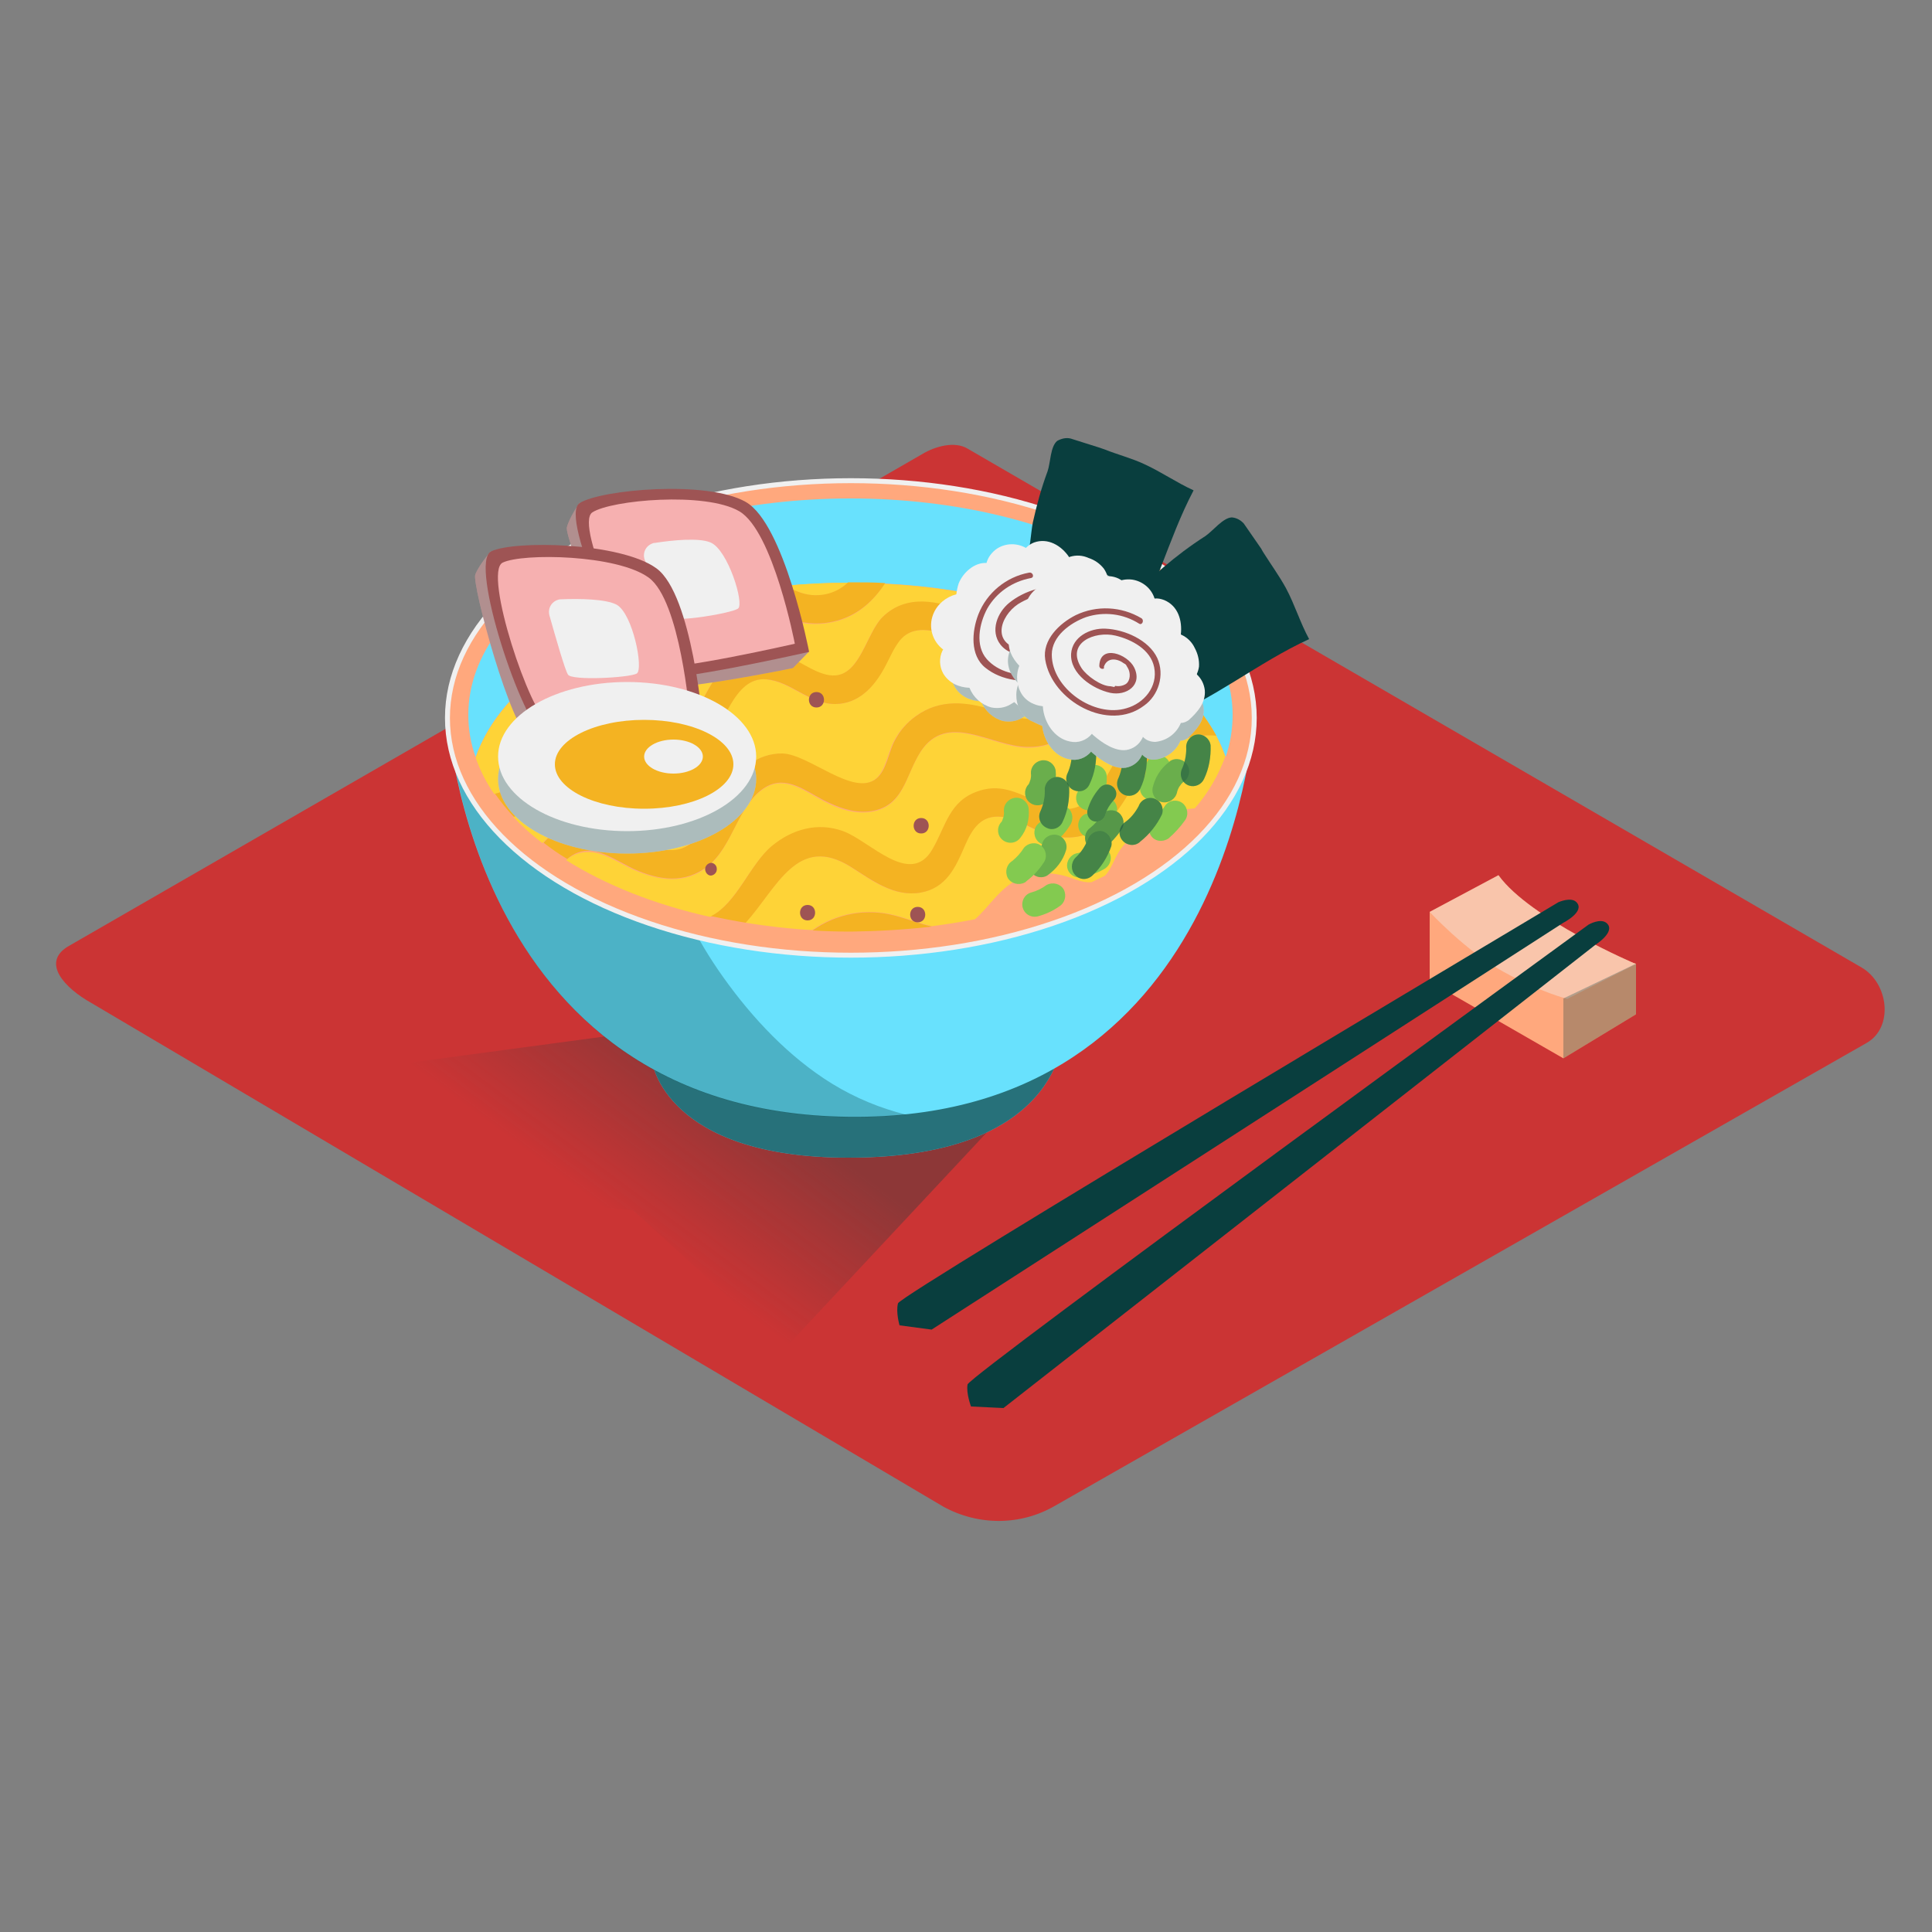 <svg transform="scale(1)" version="1.1" id="Layer_1" xmlns="http://www.w3.org/2000/svg" xmlns:xlink="http://www.w3.org/1999/xlink" x="0px" y="0px" viewBox="0 0 500 500" xml:space="preserve" class="show_show__wrapper__graphic__5Waiy "><rect x="0" y="0" width="500" height="500" fill="#808080" stroke="none"/><title>React</title><style type="text/css">
	.st0{fill:#cb3434;}
	.st1{opacity:0.32;fill:url(#SVGID_1_);enable-background:new    ;}
	.st2{fill:#68E1FD;}
	.st3{opacity:0.68;fill:#093E3E;enable-background:new    ;}
	.st4{opacity:0.29;fill:#093E3E;enable-background:new    ;}
	.st5{fill:#FFA87D;stroke:#F0F0F0;stroke-width:1.28;stroke-miterlimit:10;}
	.st6{fill:none;}
	.st7{fill:#FED337;}
	.st8{fill:#F4B322;}
	.st9{fill:#9E5454;}
	.st10{fill:#F6B0B0;}
	.st11{fill:#F0F0F0;}
	.st12{fill:#83CA50;}
	.st13{opacity:0.2;fill:#093E3E;enable-background:new    ;}
	.st14{opacity:0.5;fill:#093E3E;enable-background:new    ;}
	.st15{fill:#093E3E;}
	.st16{fill:#FFA87D;}
	.st17{opacity:0.4;fill:#F0F0F0;enable-background:new    ;}
</style><g id="background"><path class="st0" d="M244.1,389.9L23.7,259.6c-7-3.9-13-10.4-6.2-14.6l221.2-127.5c3.3-2,8.4-3.4,11.7-1.4l231.4,134.3
		c7,4.1,8.3,15.5,1.3,19.5L273.2,389.6C264.2,394.9,253.2,394.9,244.1,389.9z"></path><linearGradient id="SVGID_1_" gradientUnits="userSpaceOnUse" x1="178.144" y1="231.317" x2="150.315" y2="193.747" gradientTransform="matrix(1 0 0 -1 0 502)"><stop offset="0" style="stop-color: rgb(9, 62, 62);"></stop><stop offset="1" style="stop-color: rgb(9, 62, 62); stop-opacity: 0;"></stop></linearGradient><path class="st1" d="M134.4,307c6,1.8,12,3.6,18.1,4.9c3.7,0.7,7.5,1.1,11.3,1.3l39.3,35.8l54.6-58.4l-77.1-25.6L77.9,278.8
		C87.8,286,122.8,303.4,134.4,307z"></path></g><g id="ramen"><path class="st2" d="M168.8,274.9c0,0,3.4,24.7,50.8,24.7c57.5,0,55.8-34,55.8-34"></path><path class="st3" d="M168.8,274.9c0,0,3.4,24.7,50.8,24.7c57.5,0,55.8-34,55.8-34"></path><path class="st2" d="M115.8,185c0,0,5.5,106.2,108.6,104c95.1-2.1,100.2-104,100.2-104H115.8z"></path><path class="st4" d="M215.4,280.5c-11.2-6.9-20.7-17-28.3-27.7c-14.1-19.8-21.2-43.5-22.1-67.6h-49.1c0,0,5.5,106.2,108.6,103.9
		c3.5-0.1,6.8-0.3,10.1-0.6C227.7,286.8,221.3,284.1,215.4,280.5z"></path><ellipse class="st5" cx="220.2" cy="185.8" rx="104.4" ry="61.4"></ellipse><path class="st2" d="M220.2,150.8c48,0,88.1,19.4,97,45.1c1.2-3.5,1.8-7.2,1.8-10.9c0-30.9-44.3-56-98.9-56s-98.9,25.1-98.9,56
		c0,3.7,0.6,7.4,1.9,10.9C132.1,170.2,172.1,150.8,220.2,150.8z"></path><path class="st6" d="M252.3,238c-3.6,0.7-7.3,1.3-11.1,1.8C245.1,240.6,248.9,240.7,252.3,238z"></path><path class="st7" d="M151.2,213c7.9-0.3,13.6,6,21.1,7c8.6,1.2,11.5-9.6,15.2-15.3c3.4-5.2,8.3-9.7,14.8-9.6
		c6.9,0.1,18.4,11.3,24.3,6.5c2.6-2.1,3.2-7,4.8-9.9c1.3-2.5,3.2-4.6,5.5-6.3c6.2-4.5,13.2-3.8,20.1-1.5c3.8,1.2,9.1,3.6,13,1.4
		s3.4-8.1,4.6-11.7c1.5-4.2,4.3-7.8,8-10.2c-2.6-1.2-5.3-2.3-8.1-3.4c-1,2.1-2.4,4-4.2,5.5c-6.8,5.8-15.3,2.9-22.6-0.1
		c-4.7-1.9-10.8-4.3-14.8,0.2c-1.9,2.1-2.9,4.9-4.2,7.4c-2.7,4.9-6.6,9.2-12.6,9.2c-6.7,0.1-11.5-5.8-17.9-6.4
		c-8.6-0.7-10.8,12.5-15.9,17.4c-4.7,4.3-11.4,5.8-17.6,3.9c-3.1-1-5.4-3-7.9-5c-4.8-3.8-10.6-2.9-12.8,3.2
		c-2.3,6.5-3.4,12.2-10.1,15.6c-0.4,0.2-0.7,0.3-1.1,0.5c2.4,2.5,4.9,4.8,7.6,6.8C143.3,215.1,147.1,213.2,151.2,213z"></path><path class="st7" d="M134.5,201.1c2.4-3.6,2.2-8.4,4.4-12.1c3.8-5.8,11.1-8.2,17.6-5.7c3.9,1.6,6.3,5.4,10.2,6.8
		c5.4,1.9,10.2-0.9,13-5.4c4.1-6.5,6.8-15,15.6-16.1c2.9-0.3,5.9,0.2,8.6,1.5c3.6,1.5,8.1,5.2,12.2,4.8c6.5-0.5,8.2-11.1,12.2-15.1
		c6.2-6.1,14.5-4.2,21.7-1.3c4.9,2,11.6,5.5,16.2,0.9c0.5-0.5,0.9-1.1,1.3-1.7c-12.5-3.8-25.5-6-38.6-6.6c-2.9,4.4-6.6,8-12.1,9.6
		c-4,1.1-8.3,1.1-12.2-0.2c-4.6-1.5-9.1-6.9-14.2-5.9c-5.7,1.2-9,8.2-12.8,11.9c-2.9,2.8-6.4,4.9-10.2,6.2c-7.3,2.4-15.3,1.5-22-2.4
		c-11.1,7.2-19,16.1-22.3,25.8c1.2,3.4,2.8,6.5,4.8,9.4C130.7,204.8,133,203.3,134.5,201.1z"></path><path class="st7" d="M219.5,150.8c-5.6,0-11.1,0.3-16.4,0.8c1.2,0.6,2.4,1.2,3.6,1.6C211.1,155,216.1,154.1,219.5,150.8z"></path><path class="st7" d="M170,163.3c2.6-1.9,4.9-4.3,6.9-6.9c-8.1,2.2-16,5.2-23.5,9.1C159,167.3,165.1,166.5,170,163.3z"></path><path class="st7" d="M199.8,219c5.3-4.3,11.9-6.2,18.4-3.8c6.8,2.5,17.4,14.6,23.1,4.7c3.5-6,4.3-12.4,11.7-15
		c8.2-2.9,13.4,3,20.9,4.4c9.9,1.9,12.7-11,18-16.9c4.6-5.2,11.1-8.5,18-9.1c-5.4-6.4-11.9-11.7-19.2-15.7c-1.4,0.4-2.8,1-4,1.8
		c-4.4,3-5.2,7.3-6.3,12.1c-1.7,7.5-6.7,12.1-14.6,12c-9.4-0.2-20.8-9.5-27.7,1.3c-4,6.3-4.2,14.4-13.4,15.4c-4.1,0.4-8-1-11.6-2.9
		c-4.7-2.4-9.8-6.7-15.1-3.4c-7.1,4.3-8.3,15.2-14.9,20.4c-5.8,4.7-12.7,3.6-19.1,0.8c-3.6-1.6-7.4-4.4-11.4-4.6
		c-2.2-0.1-4.4,0.6-6.1,2.1c10.2,6.4,22.9,11.5,37.3,14.7C190.6,233.9,194.1,223.6,199.8,219z"></path><path class="st7" d="M300.5,194.3c-6.5,4.8-8.2,13.1-14.1,18.4c-4.6,4.2-10.4,5-16.1,3c-3.7-1.3-7.2-3.8-11.1-4.3
		c-5.4-0.6-7.7,3.1-9.6,7.5c-2.4,5.6-4.8,10.9-11.4,12.1c-6.9,1.2-12.5-3.1-18-6.6c-13.9-8.8-19.1,5.4-27.3,14.4
		c5.7,0.9,11.5,1.6,17.3,1.9c6.2-4.4,14.1-5.8,21.5-3.8c3.1,0.8,6.4,2.1,9.5,2.8c3.8-0.5,7.5-1.1,11.1-1.8c0.4-0.3,0.8-0.7,1.2-1.1
		c4.1-4.2,6.6-8.6,12.7-10.2c2.7-0.7,5.4-0.8,8.1-0.2c2.9,0.5,5.5,2.2,8.2,1.9c1.2-0.6,2.4-1.1,3.5-1.7c1.7-1.8,2.4-4.5,3.9-6.7
		c1.4-1.9,3-3.6,4.9-5c4.1-3.3,9.1-5.3,14.4-5.7c3.5-4,6.1-8.5,7.9-13.4c-0.7-1.9-1.5-3.7-2.4-5.5
		C309.7,190,304.6,191.4,300.5,194.3z"></path><path class="st8" d="M144.1,195.3c2.2-6.1,8-7,12.8-3.2c2.5,2,4.8,4,7.9,5c6.1,1.9,12.8,0.5,17.6-3.9c5.1-4.9,7.3-18.1,15.9-17.4
		c6.4,0.5,11.1,6.4,17.9,6.4c6-0.1,9.9-4.3,12.6-9.2c1.4-2.5,2.4-5.2,4.2-7.4c3.9-4.5,10.1-2.1,14.8-0.2c7.3,3,15.8,5.9,22.6,0.1
		c1.8-1.5,3.2-3.4,4.2-5.5c-2.3-0.9-4.6-1.6-7-2.4c-0.4,0.6-0.8,1.2-1.3,1.7c-4.6,4.6-11.3,1.1-16.2-0.9c-7.2-2.9-15.5-4.8-21.7,1.3
		c-4.1,4.1-5.7,14.6-12.2,15.1c-4.1,0.3-8.6-3.4-12.2-4.8c-2.7-1.2-5.6-1.7-8.6-1.5c-8.9,1.1-11.5,9.6-15.6,16.1
		c-2.9,4.5-7.6,7.3-13,5.4c-3.9-1.4-6.3-5.2-10.2-6.8c-6.5-2.5-13.8-0.1-17.6,5.8c-2.3,3.7-2,8.5-4.4,12.1c-1.5,2.2-3.9,3.8-6.5,4.3
		c1.5,2.1,3.1,4.2,4.9,6c0.4-0.2,0.8-0.3,1.1-0.5C140.8,207.4,141.9,201.8,144.1,195.3z"></path><path class="st8" d="M164.1,224.9c6.4,2.9,13.2,3.9,19.1-0.8c6.6-5.2,7.8-16.1,14.9-20.4c5.4-3.2,10.4,1,15.1,3.4
		c3.6,1.8,7.5,3.3,11.6,2.9c9.1-1,9.4-9.1,13.4-15.4c6.9-10.7,18.3-1.4,27.7-1.3c7.9,0.2,12.9-4.5,14.6-12c1.1-4.8,2-9.1,6.3-12.1
		c1.2-0.8,2.6-1.5,4-1.8c-2.5-1.4-5.2-2.8-8-4.1c-3.7,2.4-6.5,6-8,10.2c-1.2,3.6-0.9,9.6-4.6,11.7s-9.2-0.2-13-1.4
		c-6.9-2.2-13.9-3-20.1,1.5c-2.3,1.6-4.2,3.8-5.5,6.3c-1.6,2.9-2.1,7.7-4.8,9.9c-5.9,4.8-17.4-6.3-24.3-6.5
		c-6.6-0.1-11.5,4.4-14.8,9.6c-3.7,5.7-6.6,16.6-15.2,15.3c-7.5-1.1-13.2-7.3-21.1-7c-4.1,0.2-8,2.1-10.7,5.2
		c1.9,1.5,3.9,2.9,6.1,4.2c1.7-1.5,3.8-2.3,6.1-2.1C156.7,220.5,160.6,223.3,164.1,224.9z"></path><path class="st8" d="M291.9,192.3c-5.3,5.9-8.1,18.8-18,16.9c-7.5-1.4-12.7-7.3-20.9-4.4c-7.4,2.6-8.2,9-11.7,15
		c-5.7,9.9-16.2-2.2-23.1-4.7c-6.6-2.4-13.2-0.5-18.4,3.8c-5.7,4.7-9.1,14.9-15.8,18.2c2.9,0.6,5.9,1.2,9,1.7
		c8.1-9,13.4-23.2,27.3-14.4c5.4,3.4,11.1,7.8,18,6.6c6.6-1.2,9-6.5,11.4-12.1c1.9-4.4,4.2-8.1,9.6-7.5c4,0.4,7.4,3,11.1,4.3
		c5.8,2,11.5,1.2,16.1-3c5.9-5.3,7.6-13.7,14.1-18.4c4.1-3,9.1-4.4,14.2-3.9c-1.4-2.5-3-4.9-4.8-7.2
		C303,183.8,296.5,187.1,291.9,192.3z"></path><path class="st8" d="M167.6,172.5c3.8-1.2,7.3-3.4,10.2-6.2c3.8-3.7,7.1-10.7,12.8-11.9c5-1,9.6,4.4,14.2,5.9
		c4,1.3,8.2,1.4,12.2,0.2c5.4-1.6,9.2-5.2,12.1-9.6c-2.9-0.2-5.9-0.2-8.9-0.2h-0.7c-3.4,3.3-8.4,4.2-12.8,2.5
		c-1.2-0.5-2.5-1-3.6-1.6c-8.9,0.9-17.6,2.5-26.2,4.8c-2,2.6-4.3,4.9-6.9,6.9c-4.9,3.2-11,4-16.6,2.2c-2.7,1.4-5.3,2.9-7.9,4.6
		C152.2,174,160.2,174.8,167.6,172.5z"></path><path class="st8" d="M241.2,239.8c-3.2-0.7-6.4-2-9.5-2.8c-7.3-2-15.2-0.6-21.4,3.8c3.3,0.2,6.6,0.3,9.9,0.3
		C227.2,241,234.2,240.6,241.2,239.8z"></path><path class="st9" d="M238.4,211.7c-2.6,0-2.6,4,0,4S241,211.7,238.4,211.7z"></path><path class="st9" d="M211.3,179.1c-2.6,0-2.6,4,0,4S213.9,179.1,211.3,179.1z"></path><path class="st9" d="M209,234.2c-2.6,0-2.6,4,0,4S211.6,234.2,209,234.2z"></path><path class="st9" d="M237.5,234.7c-2.6,0-2.6,4,0,4S240.1,234.7,237.5,234.7z"></path><path class="st9" d="M184,223.3c-0.9,0.1-1.6,0.9-1.5,1.8c0.1,0.8,0.7,1.5,1.5,1.5c0.9-0.1,1.6-0.9,1.5-1.8
		C185.5,224,184.8,223.3,184,223.3z"></path><path class="st10" d="M150,130.1c0,0-2.7,3.9-3.3,6.4s13.4,38.8,19.1,41.1s39.4-4.7,39.4-4.7s4.1-4.2,4.1-4.2"></path><path class="st4" d="M150,130.1c0,0-2.7,3.9-3.3,6.4s13.4,38.8,19.1,41.1s39.4-4.7,39.4-4.7s4.1-4.2,4.1-4.2"></path><path class="st9" d="M209.4,168.7c0,0-6.4-33.1-16.4-38.8s-37.5-3.2-43,0.3s13.1,43.9,18.6,45.2S209.4,168.7,209.4,168.7z"></path><path class="st10" d="M205.7,166.6c0,0-5.6-29.2-14.4-34.3s-33.1-2.9-38,0.3s11.6,38.7,16.4,39.9S205.7,166.6,205.7,166.6z"></path><path class="st11" d="M166.9,145c-0.7-1.7,0.1-3.6,1.8-4.3c0.2-0.1,0.5-0.2,0.8-0.2c4.5-0.7,11.4-1.4,14.4-0.1
		c4.5,1.9,8.8,15.9,7.1,17.1s-16.4,3.7-17.7,2.2C172.4,158.6,168.9,150.1,166.9,145z"></path><path class="st10" d="M127,142.7c0,0-3.1,3.6-4,6s9.1,40.1,14.6,43s39.7-0.4,39.7-0.4s4.5-3.7,4.5-3.7"></path><path class="st4" d="M127,142.7c0,0-3.1,3.6-4,6s9.1,40.1,14.6,43s39.7-0.4,39.7-0.4s4.5-3.7,4.5-3.7"></path><path class="st9" d="M181.9,187.5c0,0-2.7-33.6-12-40.4s-36.9-7.3-42.8-4.4s8.3,45.1,13.5,47S181.9,187.5,181.9,187.5z"></path><path class="st10" d="M178.5,185.1c0,0-2.4-29.6-10.6-35.6s-32.6-6.4-37.8-3.9s7.3,39.8,11.9,41.4S178.5,185.1,178.5,185.1z"></path><path class="st11" d="M142.2,159.3c-0.5-1.8,0.5-3.6,2.3-4.1c0.3-0.1,0.5-0.1,0.8-0.1c4.6-0.2,11.5-0.1,14.3,1.4
		c4.2,2.4,7,16.7,5.2,17.8s-16.8,1.9-17.8,0.3C146.2,173.4,143.7,164.6,142.2,159.3z"></path><ellipse class="st11" cx="162.3" cy="201.6" rx="33.4" ry="19.3"></ellipse><ellipse class="st4" cx="162.3" cy="201.6" rx="33.4" ry="19.3"></ellipse><ellipse class="st11" cx="162.3" cy="195.8" rx="33.4" ry="19.3"></ellipse><ellipse class="st8" cx="166.7" cy="197.8" rx="23.1" ry="11.5"></ellipse><ellipse class="st11" cx="174.3" cy="195.8" rx="7.6" ry="4.4"></ellipse><path class="st12" d="M306.6,212.4c1.1-1.4,0.8-3.4-0.5-4.5c-1.4-1.1-3.4-0.9-4.5,0.5c-0.8,1.3-1.8,2.4-3,3.4c-1.4,1-1.7,3-0.7,4.5
		s3,1.7,4.5,0.7C304,215.6,305.4,214.1,306.6,212.4z"></path><path class="st12" d="M302.9,198.1c-0.3-1.7-1.9-2.9-3.7-2.6c-1.6,0.3-2.8,1.7-2.7,3.4c0.1,0.5,0,1.1-0.1,1.6
		c0-0.2-0.2,0.6-0.3,0.8l-0.2,0.4c-0.1,0.1-0.1,0.2-0.2,0.2c-1.1,1.4-0.9,3.4,0.5,4.5s3.4,0.9,4.5-0.5
		C302.4,203.6,303.1,200.8,302.9,198.1z"></path><path class="st12" d="M311.6,201.6c1.3-2.7,1.8-5.7,1.7-8.7c-0.2-1.7-1.8-3-3.5-2.8c-1.7,0.2-3,1.8-2.8,3.6c0,1.9-0.4,3.8-1.2,5.5
		c-0.6,1.7,0.2,3.5,1.9,4.1C309.2,203.8,310.9,203.1,311.6,201.6z"></path><path class="st12" d="M285.6,225c1.6-0.8,2.3-2.6,1.6-4.2c-0.7-1.6-2.6-2.3-4.2-1.6c-1.3,0.8-2.7,1.3-4.2,1.6
		c-1.7,0.3-2.9,2-2.6,3.7c0.3,1.7,1.9,2.8,3.6,2.6C281.8,226.7,283.8,226,285.6,225z"></path><path class="st12" d="M288.9,210.6c0.6-1.7-0.2-3.5-1.9-4.1c-1.7-0.6-3.5,0.2-4.1,1.9l0,0c-0.2,0.5-0.5,1-0.8,1.4
		c0.1-0.1-0.5,0.5-0.6,0.6s-0.2,0.2-0.4,0.2l-0.3,0.1c-1.6,0.8-2.2,2.7-1.4,4.3c0.7,1.5,2.5,2.1,4,1.5
		C285.9,215.3,287.9,213.2,288.9,210.6z"></path><path class="st12" d="M295.1,217.8c2.4-1.9,4.3-4.3,5.6-7c0.6-1.6-0.2-3.5-1.9-4.1c-1.6-0.6-3.5,0.2-4.1,1.9
		c-0.9,1.7-2.1,3.2-3.7,4.3c-1.4,1.1-1.7,3.1-0.6,4.5s3.1,1.7,4.5,0.6C294.9,218,295,217.9,295.1,217.8L295.1,217.8z"></path><path class="st12" d="M290.1,214.9c1.1-1.4,0.8-3.4-0.5-4.5c-1.4-1.1-3.4-0.9-4.5,0.5c-0.8,1.3-1.8,2.4-3,3.4c-1.4,1-1.7,3-0.7,4.5
		s3,1.7,4.5,0.7C287.5,218.1,288.9,216.6,290.1,214.9z"></path><path class="st12" d="M286.4,200.6c-0.3-1.7-1.9-2.9-3.7-2.6c-1.6,0.3-2.8,1.7-2.7,3.4c0.1,0.5,0,1.1-0.1,1.6
		c0-0.2-0.2,0.6-0.3,0.8c-0.1,0.1-0.1,0.3-0.2,0.4c-0.1,0.1-0.1,0.2-0.2,0.3c-1.1,1.4-0.9,3.4,0.5,4.5s3.4,0.9,4.5-0.5
		C285.9,206.1,286.6,203.3,286.4,200.6z"></path><path class="st12" d="M295.1,204.1c1.3-2.7,1.8-5.7,1.7-8.7c-0.2-1.7-1.8-3-3.5-2.8c-1.7,0.2-3,1.8-2.8,3.6c0,1.9-0.4,3.8-1.2,5.5
		c-0.6,1.7,0.2,3.5,1.9,4.1C292.7,206.3,294.4,205.6,295.1,204.1z"></path><path class="st13" d="M290.1,214.9c1.1-1.4,0.8-3.4-0.5-4.5c-1.4-1.1-3.4-0.9-4.5,0.5c-0.8,1.3-1.8,2.4-3,3.4c-1.4,1-1.7,3-0.7,4.5
		s3,1.7,4.5,0.7C287.5,218.1,288.9,216.6,290.1,214.9z"></path><path class="st13" d="M290.1,214.9c1.1-1.4,0.8-3.4-0.5-4.5c-1.4-1.1-3.4-0.9-4.5,0.5c-0.8,1.3-1.8,2.4-3,3.4c-1.4,1-1.7,3-0.7,4.5
		s3,1.7,4.5,0.7C287.5,218.1,288.9,216.6,290.1,214.9z"></path><path class="st12" d="M274.1,234.6c1.5-0.9,2-2.8,1.2-4.4c-0.9-1.5-2.8-2-4.4-1.2c-1.2,0.9-2.6,1.6-4.1,2c-1.7,0.5-2.6,2.3-2.1,4
		c0.5,1.6,2.1,2.5,3.7,2.2C270.4,236.7,272.4,235.8,274.1,234.6z"></path><path class="st12" d="M275.9,220c0.5-1.7-0.6-3.5-2.3-3.9s-3.5,0.6-3.9,2.3l0,0c-0.1,0.5-0.4,1-0.7,1.5c0.1-0.1-0.5,0.5-0.6,0.6
		l-0.3,0.3c-0.1,0-0.2,0.1-0.3,0.2c-1.5,0.9-2.1,2.8-1.2,4.4c0.9,1.5,2.8,2.1,4.4,1.2C273.4,224.9,275.1,222.7,275.9,220z"></path><path class="st12" d="M282.8,226.5c2.2-2.1,3.8-4.6,4.8-7.5c0.4-1.7-0.6-3.4-2.2-3.9c-1.7-0.4-3.4,0.6-3.9,2.2
		c-0.7,1.8-1.8,3.4-3.2,4.7c-1.2,1.3-1.2,3.3,0,4.5C279.5,227.8,281.5,227.8,282.8,226.5L282.8,226.5z"></path><path class="st12" d="M276.9,213.6c1-1.4,0.8-3.4-0.5-4.5c-1.4-1.1-3.4-0.8-4.5,0.5c-0.8,1.3-1.8,2.4-3,3.4
		c-1.4,1.1-1.6,3.1-0.5,4.5c1,1.3,2.9,1.6,4.3,0.7C274.4,216.9,275.8,215.4,276.9,213.6z"></path><path class="st12" d="M273.2,199.4c-0.3-1.7-1.9-2.9-3.7-2.6c-1.6,0.3-2.8,1.7-2.7,3.4c0.1,0.5,0,1.1-0.1,1.6
		c0-0.2-0.2,0.6-0.3,0.8l-0.2,0.4l-0.2,0.2c-1.1,1.4-0.9,3.4,0.5,4.5s3.4,0.9,4.5-0.5C272.7,204.9,273.5,202.1,273.2,199.4z"></path><path class="st12" d="M282,202.9c1.3-2.7,1.8-5.7,1.7-8.8c-0.2-1.7-1.8-3-3.5-2.8c-1.7,0.2-3,1.8-2.8,3.5c0,1.9-0.4,3.8-1.2,5.5
		c-0.7,1.6,0.1,3.5,1.7,4.2S281.3,204.6,282,202.9L282,202.9z"></path><path class="st12" d="M298.3,203.9c-0.3,1.7,0.8,3.4,2.5,3.7c1.7,0.3,3.4-0.8,3.8-2.5c0.1-0.5,0.3-1,0.6-1.5
		c-0.1,0.1,0.4-0.5,0.5-0.7l0.3-0.3l0.2-0.2c1.5-0.9,2-2.9,1.1-4.4c-0.9-1.5-2.9-2-4.4-1.1c-0.1,0.1-0.2,0.1-0.2,0.2
		C300.4,198.8,298.9,201.2,298.3,203.9z"></path><path class="st13" d="M275.9,220c0.5-1.7-0.6-3.5-2.3-3.9s-3.5,0.6-3.9,2.3l0,0c-0.1,0.5-0.4,1-0.7,1.5c0.1-0.1-0.5,0.5-0.6,0.6
		l-0.3,0.3c-0.1,0-0.2,0.1-0.3,0.2c-1.5,0.9-2.1,2.8-1.2,4.4c0.9,1.5,2.8,2.1,4.4,1.2C273.4,224.9,275.1,222.7,275.9,220z"></path><path class="st13" d="M273.2,199.4c-0.3-1.7-1.9-2.9-3.7-2.6c-1.6,0.3-2.8,1.7-2.7,3.4c0.1,0.5,0,1.1-0.1,1.6
		c0-0.2-0.2,0.6-0.3,0.8l-0.2,0.4l-0.2,0.2c-1.1,1.4-0.9,3.4,0.5,4.5s3.4,0.9,4.5-0.5C272.7,204.9,273.5,202.1,273.2,199.4z"></path><path class="st13" d="M298.3,203.9c-0.3,1.7,0.8,3.4,2.5,3.7c1.7,0.3,3.4-0.8,3.8-2.5c0.1-0.5,0.3-1,0.6-1.5
		c-0.1,0.1,0.4-0.5,0.5-0.7l0.3-0.3l0.2-0.2c1.5-0.9,2-2.9,1.1-4.4c-0.9-1.5-2.9-2-4.4-1.1c-0.1,0.1-0.2,0.1-0.2,0.2
		C300.4,198.8,298.9,201.2,298.3,203.9z"></path><path class="st12" d="M284.6,203.9c-1.5,1.7-2.6,3.7-3.2,5.9c-0.2,1.3,0.6,2.6,1.9,2.8c1.3,0.2,2.5-0.6,2.8-1.9
		c0.4-1.4,1.2-2.6,2.2-3.7c0.9-1,0.8-2.5-0.3-3.4S285.5,202.9,284.6,203.9L284.6,203.9L284.6,203.9z"></path><path class="st12" d="M270,223.4c1.1-1.4,0.8-3.4-0.5-4.5c-1.4-1.1-3.4-0.8-4.5,0.5c-0.8,1.3-1.8,2.4-3,3.4c-1.5,0.9-2,2.8-1.2,4.4
		c0.9,1.5,2.8,2,4.4,1.2c0.2-0.1,0.3-0.2,0.5-0.4C267.4,226.7,268.8,225.2,270,223.4z"></path><path class="st12" d="M266.2,209.1c-0.3-1.7-1.9-2.9-3.7-2.6c-1.6,0.3-2.8,1.7-2.7,3.4c0.1,0.5,0,1.1-0.1,1.6
		c0-0.2-0.2,0.6-0.3,0.8s-0.1,0.2-0.2,0.4l-0.2,0.2c-1.1,1.4-0.9,3.4,0.5,4.5s3.4,0.9,4.5-0.5C265.8,214.7,266.5,211.9,266.2,209.1z
		"></path><path class="st12" d="M275,212.7c1.3-2.7,1.8-5.7,1.7-8.8c-0.2-1.7-1.8-3-3.5-2.8c-1.7,0.2-3,1.8-2.8,3.5c0,1.9-0.4,3.8-1.2,5.5
		c-0.7,1.6,0.1,3.5,1.8,4.2C272.5,215,274.3,214.3,275,212.7L275,212.7z"></path><path class="st14" d="M311.6,201.6c1.3-2.7,1.8-5.7,1.7-8.7c-0.2-1.7-1.8-3-3.5-2.8c-1.7,0.2-3,1.8-2.8,3.6c0,1.9-0.4,3.8-1.2,5.5
		c-0.6,1.7,0.2,3.5,1.9,4.1C309.2,203.8,310.9,203.1,311.6,201.6z"></path><path class="st14" d="M295.1,217.8c2.4-1.9,4.3-4.3,5.6-7c0.6-1.6-0.2-3.5-1.9-4.1c-1.6-0.6-3.5,0.2-4.1,1.9
		c-0.9,1.7-2.1,3.2-3.7,4.3c-1.4,1.1-1.7,3.1-0.6,4.5s3.1,1.7,4.5,0.6C294.9,218,295,217.9,295.1,217.8L295.1,217.8z"></path><path class="st14" d="M295.1,204.1c1.3-2.7,1.8-5.7,1.7-8.7c-0.2-1.7-1.8-3-3.5-2.8c-1.7,0.2-3,1.8-2.8,3.6c0,1.9-0.4,3.8-1.2,5.5
		c-0.6,1.7,0.2,3.5,1.9,4.1C292.7,206.3,294.4,205.6,295.1,204.1z"></path><path class="st14" d="M282.8,226.5c2.2-2.1,3.8-4.6,4.8-7.5c0.4-1.7-0.6-3.4-2.2-3.9c-1.7-0.4-3.4,0.6-3.9,2.2
		c-0.7,1.8-1.8,3.4-3.2,4.7c-1.2,1.3-1.2,3.3,0,4.5C279.5,227.8,281.5,227.8,282.8,226.5L282.8,226.5z"></path><path class="st14" d="M282,202.9c1.3-2.7,1.8-5.7,1.7-8.8c-0.2-1.7-1.8-3-3.5-2.8c-1.7,0.2-3,1.8-2.8,3.5c0,1.9-0.4,3.8-1.2,5.5
		c-0.7,1.6,0.1,3.5,1.7,4.2S281.3,204.6,282,202.9L282,202.9z"></path><path class="st14" d="M284.6,203.9c-1.5,1.7-2.6,3.7-3.2,5.9c-0.2,1.3,0.6,2.6,1.9,2.8c1.3,0.2,2.5-0.6,2.8-1.9
		c0.4-1.4,1.2-2.6,2.2-3.7c0.9-1,0.8-2.5-0.3-3.4S285.5,202.9,284.6,203.9L284.6,203.9L284.6,203.9z"></path><path class="st14" d="M275,212.7c1.3-2.7,1.8-5.7,1.7-8.8c-0.2-1.7-1.8-3-3.5-2.8c-1.7,0.2-3,1.8-2.8,3.5c0,1.9-0.4,3.8-1.2,5.5
		c-0.7,1.6,0.1,3.5,1.8,4.2C272.5,215,274.3,214.3,275,212.7L275,212.7z"></path><path class="st15" d="M308.9,126.9c-4.4-2-8.4-4.8-12.8-6.8c-3.2-1.5-6.7-2.4-10-3.7l-1.4-0.5l-7.6-2.4c-1.2-0.3-2.4,0-3.5,0.6
		c-1.8,1.5-1.7,5.6-2.5,7.9c-1.6,4.3-2.8,8.7-3.8,13.2c-0.6,3.2-0.6,6.6-1.7,9.7s-3.1,5.6-4.5,8.5l29.9,13.3
		C298.9,154.3,302.1,139.8,308.9,126.9z"></path><path class="st11" d="M251.2,165.5c0,0,0-0.1-0.1-0.1l0,0L251.2,165.5z"></path><path class="st11" d="M251,165.5h0.1H251L251,165.5z"></path><path class="st11" d="M293.8,154.2c-1.2-1.1-2.7-1.6-4.3-1.6c-0.2-0.7-0.5-1.3-0.9-1.9c-1-1.3-2.4-2.3-4-2.8
		c-1.5-0.7-3.2-0.8-4.7-0.3l-0.2,0.1c-2-2.9-5.5-5.1-9.1-3.8c-0.8,0.3-1.5,0.7-2.1,1.4c-2.4-1.4-5.3-1.3-7.5,0.2
		c-1.3,0.9-2.3,2.2-2.7,3.7c-3.1-0.2-6.1,2.5-7.2,5.3c-0.4,0.9-0.5,1.9-0.6,2.8c-2.7,0.7-5,2.6-6,5.2c-1.3,3.3-0.2,7,2.6,9.1
		c0,0.1-0.1,0.2-0.2,0.3c-0.9,1.9-0.9,4.1,0.2,5.9c1.5,2.5,4.1,3.6,6.8,3.7c1,2.5,3.1,4.4,5.7,5.1c1.7,0.3,3.4,0.1,4.9-0.8
		c0.3-0.2,0.7-0.4,1-0.6c0,0.1,0.1,0.1,0.2,0.2c2.8,2.7,7.5,4.1,11.1,1.9c1.9-1.1,3-3.2,2.9-5.3c0.2,0,0.4,0,0.7,0.1
		c2.8,0,6.8-0.6,8.7-2.9c1.1-1.4,1.5-3.3,1-5c0-0.1-0.1-0.3-0.1-0.4c1.2,0.1,2.4-0.3,3.2-1.2c2-2.2,2.7-5.3,1.6-8.1
		c0.5-0.5,0.9-1.1,1-1.8C296.2,159.9,296.2,156.4,293.8,154.2z"></path><path class="st4" d="M293.8,154.2c-1.2-1.1-2.7-1.6-4.3-1.6c-0.2-0.7-0.5-1.3-0.9-1.9c-1-1.3-2.4-2.3-4-2.8
		c-1.5-0.7-3.2-0.8-4.7-0.3l-0.2,0.1c-2-2.9-5.5-5.1-9.1-3.8c-0.8,0.3-1.5,0.7-2.1,1.4c-2.4-1.4-5.3-1.3-7.5,0.2
		c-1.3,0.9-2.3,2.2-2.7,3.7c-3.1-0.2-6.1,2.5-7.2,5.3c-0.4,0.9-0.5,1.9-0.6,2.8c-2.7,0.7-5,2.6-6,5.2c-1.3,3.3-0.2,7,2.6,9.1
		c0,0.1-0.1,0.2-0.2,0.3c-0.9,1.9-0.9,4.1,0.2,5.9c1.5,2.5,4.1,3.6,6.8,3.7c1,2.5,3.1,4.4,5.7,5.1c1.7,0.3,3.4,0.1,4.9-0.8
		c0.3-0.2,0.7-0.4,1-0.6c0,0.1,0.1,0.1,0.2,0.2c2.8,2.7,7.5,4.1,11.1,1.9c1.9-1.1,3-3.2,2.9-5.3c0.2,0,0.4,0,0.7,0.1
		c2.8,0,6.8-0.6,8.7-2.9c1.1-1.4,1.5-3.3,1-5c0-0.1-0.1-0.3-0.1-0.4c1.2,0.1,2.4-0.3,3.2-1.2c2-2.2,2.7-5.3,1.6-8.1
		c0.5-0.5,0.9-1.1,1-1.8C296.2,159.9,296.2,156.4,293.8,154.2z"></path><path class="st11" d="M248.4,161.9c0,0,0-0.1,0-0.1l0,0V161.9z"></path><path class="st11" d="M248.2,161.9h0.1H248.2z"></path><path class="st11" d="M290.9,150.7c-1.2-1.1-2.7-1.6-4.3-1.6c-0.2-0.7-0.5-1.3-0.9-1.9c-1-1.3-2.4-2.3-4-2.8
		c-1.5-0.7-3.2-0.8-4.8-0.3c-0.1,0-0.1,0.1-0.2,0.1c-2-3-5.5-5.1-9.1-3.8c-0.8,0.3-1.5,0.8-2.1,1.4c-2.3-1.3-5.2-1.3-7.5,0.2
		c-1.3,0.9-2.3,2.2-2.7,3.7c-3.1-0.2-6.1,2.5-7.2,5.3c-0.3,0.9-0.5,1.9-0.6,2.8c-2.7,0.7-5,2.6-6,5.2c-1.3,3.3-0.2,7,2.6,9.1
		c-0.1,0.1-0.1,0.2-0.2,0.3c-0.9,1.9-0.8,4.1,0.2,5.9c1.5,2.5,4.1,3.6,6.8,3.7c1,2.5,3.1,4.4,5.7,5.1c1.7,0.3,3.4,0.1,4.9-0.8
		c0.3-0.2,0.7-0.4,1-0.6c0.1,0.1,0.1,0.1,0.2,0.2c2.8,2.7,7.5,4.1,11.1,2c1.9-1.1,3-3.2,2.9-5.3c0.2,0,0.4,0.1,0.7,0.1
		c2.8,0,6.8-0.6,8.7-2.9c1.1-1.4,1.5-3.3,1-5c0-0.1-0.1-0.3-0.1-0.4c1.2,0.1,2.4-0.3,3.2-1.2c2-2.2,2.7-5.3,1.6-8.1
		c0.5-0.5,0.9-1.1,1-1.8C293.4,156.3,293.4,152.9,290.9,150.7z"></path><path class="st9" d="M276.2,152.7c-4.8-2-11.2,0.2-15,3.3c-3.1,2.5-5,7.3-2.3,10.8c3.2,4.1,10.2,3,14.2,0.8c3.7-2.1,5-7.1,0.2-9
		c-3.5-1.4-10.6,1.4-6.9,5.7c0.3,0.3,0.8,0.4,1.2,0.1c0.1-0.1,0.2-0.2,0.2-0.3c-0.2-0.1-0.3-0.2-0.4-0.4c-1-2.4,1.2-3.9,3.4-4.1
		c0.3-0.1,0.7-0.1,1,0.1c0.2,0,0.4,0.1,0.6,0.1c1.4,0.4,2.6,1.9,2.3,3.4c-0.3,0.9-0.9,1.7-1.7,2.3l0.1,0.4l-0.9,0.5
		c-1.7,1.6-6.4,2.1-8.7,1.5c-7.4-2-4-9.6,0.9-12.1c3.9-2.1,9.1-3.4,12.9-0.6c4,3.1,4.2,8.7,1.7,12.8c-4.5,7.4-17.8,9.1-23.6,2.6
		c-3.1-3.5-2-9.2,0.1-13.1c2.4-4.2,6.5-7,11.3-7.9c1-0.2,0.5-1.6-0.5-1.4c-5.9,1.1-10.9,5.2-13.1,10.8c-1.7,4.4-2.2,10.6,1.8,13.8
		c8.4,6.8,24.8,3,27-8.3C282.9,159.7,280.7,154.6,276.2,152.7z"></path><path class="st15" d="M338.8,165.4c-2.3-4.2-3.7-8.9-6-13.2c-1.7-3.1-3.8-6-5.7-9c-0.2-0.3-0.5-0.8-0.7-1.2l-4.5-6.5
		c-0.8-0.9-1.9-1.5-3.1-1.6c-2.3,0.1-4.8,3.4-6.8,4.8c-3.9,2.5-7.5,5.2-11,8.2c-2.5,2.1-4.5,4.9-7.3,6.6s-5.9,2.5-8.7,4l15.6,28.7
		C314.1,181.1,325.5,171.5,338.8,165.4z"></path><path class="st11" d="M272.3,163.1c0,0,0-0.1,0-0.1l0,0C272.3,163,272.3,163.1,272.3,163.1z"></path><path class="st11" d="M272.2,163L272.2,163C272.2,163.1,272.2,163,272.2,163L272.2,163z"></path><path class="st11" d="M311.5,183.2c-0.2-1.6-0.9-3-2.1-4.1c0.3-0.6,0.5-1.3,0.6-2c0.1-1.7-0.3-3.3-1.1-4.8
		c-0.7-1.5-1.9-2.7-3.3-3.4l-0.2-0.1c0.5-3.6-0.7-7.4-4.3-8.9c-0.8-0.3-1.6-0.5-2.5-0.4c-0.8-2.6-3.1-4.5-5.8-4.9
		c-1.6-0.2-3.2,0.1-4.5,0.9c-2.2-2.2-6.2-2.2-8.9-0.9c-0.9,0.4-1.6,1-2.3,1.8c-2.5-1.3-5.4-1.4-7.9-0.1c-3.1,1.6-4.8,5.1-4.1,8.6
		l-0.3,0.1c-1.9,0.8-3.4,2.5-3.8,4.6c-0.6,2.9,0.7,5.4,2.6,7.3c-1,2.5-0.7,5.4,0.8,7.6c1,1.4,2.5,2.3,4.2,2.7
		c0.4,0.1,0.8,0.1,1.1,0.2c0,0.1,0,0.2,0,0.2c0.3,3.9,2.9,8.1,7,8.9c2.1,0.5,4.3-0.3,5.7-2c0.1,0.2,0.3,0.3,0.5,0.5
		c2.1,1.8,5.4,4.1,8.4,3.7c1.8-0.3,3.3-1.4,4.1-3c0.1-0.1,0.1-0.3,0.2-0.4c0.8,0.9,2,1.4,3.2,1.3c3-0.3,5.6-2.2,6.7-4.9
		c0.7,0,1.4-0.3,1.9-0.7C309.5,189,311.9,186.5,311.5,183.2z"></path><path class="st4" d="M311.5,183.2c-0.2-1.6-0.9-3-2.1-4.1c0.3-0.6,0.5-1.3,0.6-2c0.1-1.7-0.3-3.3-1.1-4.8c-0.7-1.5-1.9-2.7-3.3-3.4
		l-0.2-0.1c0.5-3.6-0.7-7.4-4.3-8.9c-0.8-0.3-1.6-0.5-2.5-0.4c-0.8-2.6-3.1-4.5-5.8-4.9c-1.6-0.2-3.2,0.1-4.5,0.9
		c-2.2-2.2-6.2-2.2-8.9-0.9c-0.9,0.4-1.6,1-2.3,1.8c-2.5-1.3-5.4-1.4-7.9-0.1c-3.1,1.6-4.8,5.1-4.1,8.6l-0.3,0.1
		c-1.9,0.8-3.4,2.5-3.8,4.6c-0.6,2.9,0.7,5.4,2.6,7.3c-1,2.5-0.7,5.4,0.8,7.6c1,1.4,2.5,2.3,4.2,2.7c0.4,0.1,0.8,0.1,1.1,0.2
		c0,0.1,0,0.2,0,0.2c0.3,3.9,2.9,8.1,7,8.9c2.1,0.5,4.3-0.3,5.7-2c0.1,0.2,0.3,0.3,0.5,0.5c2.1,1.8,5.4,4.1,8.4,3.7
		c1.8-0.3,3.3-1.4,4.1-3c0.1-0.1,0.1-0.3,0.2-0.4c0.8,0.9,2,1.4,3.2,1.3c3-0.3,5.6-2.2,6.7-4.9c0.7,0,1.4-0.3,1.9-0.7
		C309.5,189,311.9,186.5,311.5,183.2z"></path><path class="st11" d="M272.6,158.6c0,0,0-0.1,0-0.1l0,0C272.6,158.5,272.6,158.5,272.6,158.6z"></path><path class="st11" d="M272.4,158.5L272.4,158.5L272.4,158.5L272.4,158.5z"></path><path class="st11" d="M311.8,178.6c-0.2-1.6-0.9-3-2.1-4.1c0.3-0.6,0.5-1.3,0.6-2c0.1-1.7-0.3-3.3-1.1-4.8
		c-0.7-1.5-1.9-2.7-3.4-3.4l-0.2-0.1c0.4-3.6-0.7-7.4-4.3-8.9c-0.8-0.3-1.6-0.5-2.5-0.4c-0.8-2.6-3.1-4.5-5.8-4.9
		c-1.6-0.2-3.2,0.1-4.5,0.9c-2.2-2.2-6.2-2.2-8.9-0.9c-0.9,0.4-1.6,1-2.3,1.7c-2.5-1.3-5.4-1.4-7.9-0.1c-3.1,1.6-4.8,5.1-4.1,8.6
		l-0.3,0.1c-1.9,0.8-3.4,2.5-3.8,4.6c-0.6,2.9,0.7,5.4,2.6,7.4c-1,2.5-0.7,5.4,0.8,7.6c1,1.4,2.5,2.3,4.2,2.7
		c0.4,0.1,0.8,0.1,1.1,0.2c0,0.1,0,0.2,0,0.2c0.3,3.9,2.9,8.1,7,8.9c2.1,0.5,4.3-0.3,5.7-2c0.1,0.2,0.3,0.3,0.5,0.5
		c2.1,1.8,5.4,4.1,8.4,3.7c1.8-0.3,3.3-1.4,4.1-3c0.1-0.1,0.1-0.3,0.2-0.4c0.8,0.9,2,1.3,3.2,1.3c3-0.3,5.5-2.2,6.6-4.9
		c0.7,0,1.4-0.3,2-0.7C309.8,184.4,312.1,181.9,311.8,178.6z"></path><path class="st9" d="M299.5,170.3c-2.2-4.7-8.5-7.4-13.4-7.6c-4-0.2-8.6,2.1-8.9,6.5c-0.3,5.2,5.6,9.1,10.1,10.1
		c4.2,0.9,8.5-2,6.2-6.6c-1.7-3.4-8.8-6.1-9-0.4c0,0.5,0.4,0.8,0.8,0.8c0.1,0,0.2,0,0.4-0.1c0-0.2,0-0.4,0-0.5
		c0.9-2.5,3.5-2.1,5.2-0.8c0.3,0.1,0.6,0.4,0.7,0.7c0.1,0.2,0.2,0.3,0.3,0.5c0.7,1.2,0.7,3.2-0.5,4.1c-0.8,0.5-1.8,0.7-2.8,0.5
		l-0.2,0.3l-1-0.2c-2.4,0-6.2-2.7-7.5-4.7c-4.2-6.5,3.4-9.7,8.8-8.4c4.2,1,9.1,3.6,10,8.2c1,5-2.6,9.3-7.2,10.6
		c-8.3,2.5-19.3-5.1-19.3-13.9c0-4.7,4.7-8.2,8.9-9.7c4.6-1.5,9.6-0.9,13.7,1.7c0.8,0.5,1.4-0.9,0.6-1.4c-5.2-3.1-11.6-3.4-17-0.8
		c-4.2,2.1-8.7,6.4-7.9,11.5c1.7,10.7,16.4,18.9,25.6,11.9C299.8,180,301.5,174.7,299.5,170.3z"></path></g><g id="chopstick"><polyline class="st16" points="370,236 370,254 404.6,273.9 423.4,262.5 423.4,249.4 	"></polyline><path class="st16" d="M370,236c0,0,9.3,10.1,19.1,15.5s16.5,7,16.5,7l17.8-9c0,0-27.4-11.6-35.6-23L370,236z"></path><path class="st17" d="M370,236c0,0,9.3,10.1,19.1,15.5s16.5,7,16.5,7l17.8-9c0,0-27.4-11.6-35.6-23L370,236z"></path><polygon class="st4" points="404.6,273.9 404.6,258.4 423.4,249.4 423.4,262.5 	"></polygon><path class="st15" d="M404.6,238.8c0,0,5.7-2.9,3.4-5.3c-1.4-1.5-4.7,0-4.7,0S233,335,232.4,337.3s0.4,5.7,0.4,5.7l8.3,1.1
		L404.6,238.8z"></path><path class="st15" d="M412.9,244.5c0,0,5.4-3.4,2.9-5.6c-1.6-1.4-4.7,0.4-4.7,0.4S250.8,356,250.4,358.3s0.9,5.7,0.9,5.7l8.4,0.4
		L412.9,244.5z"></path></g></svg>